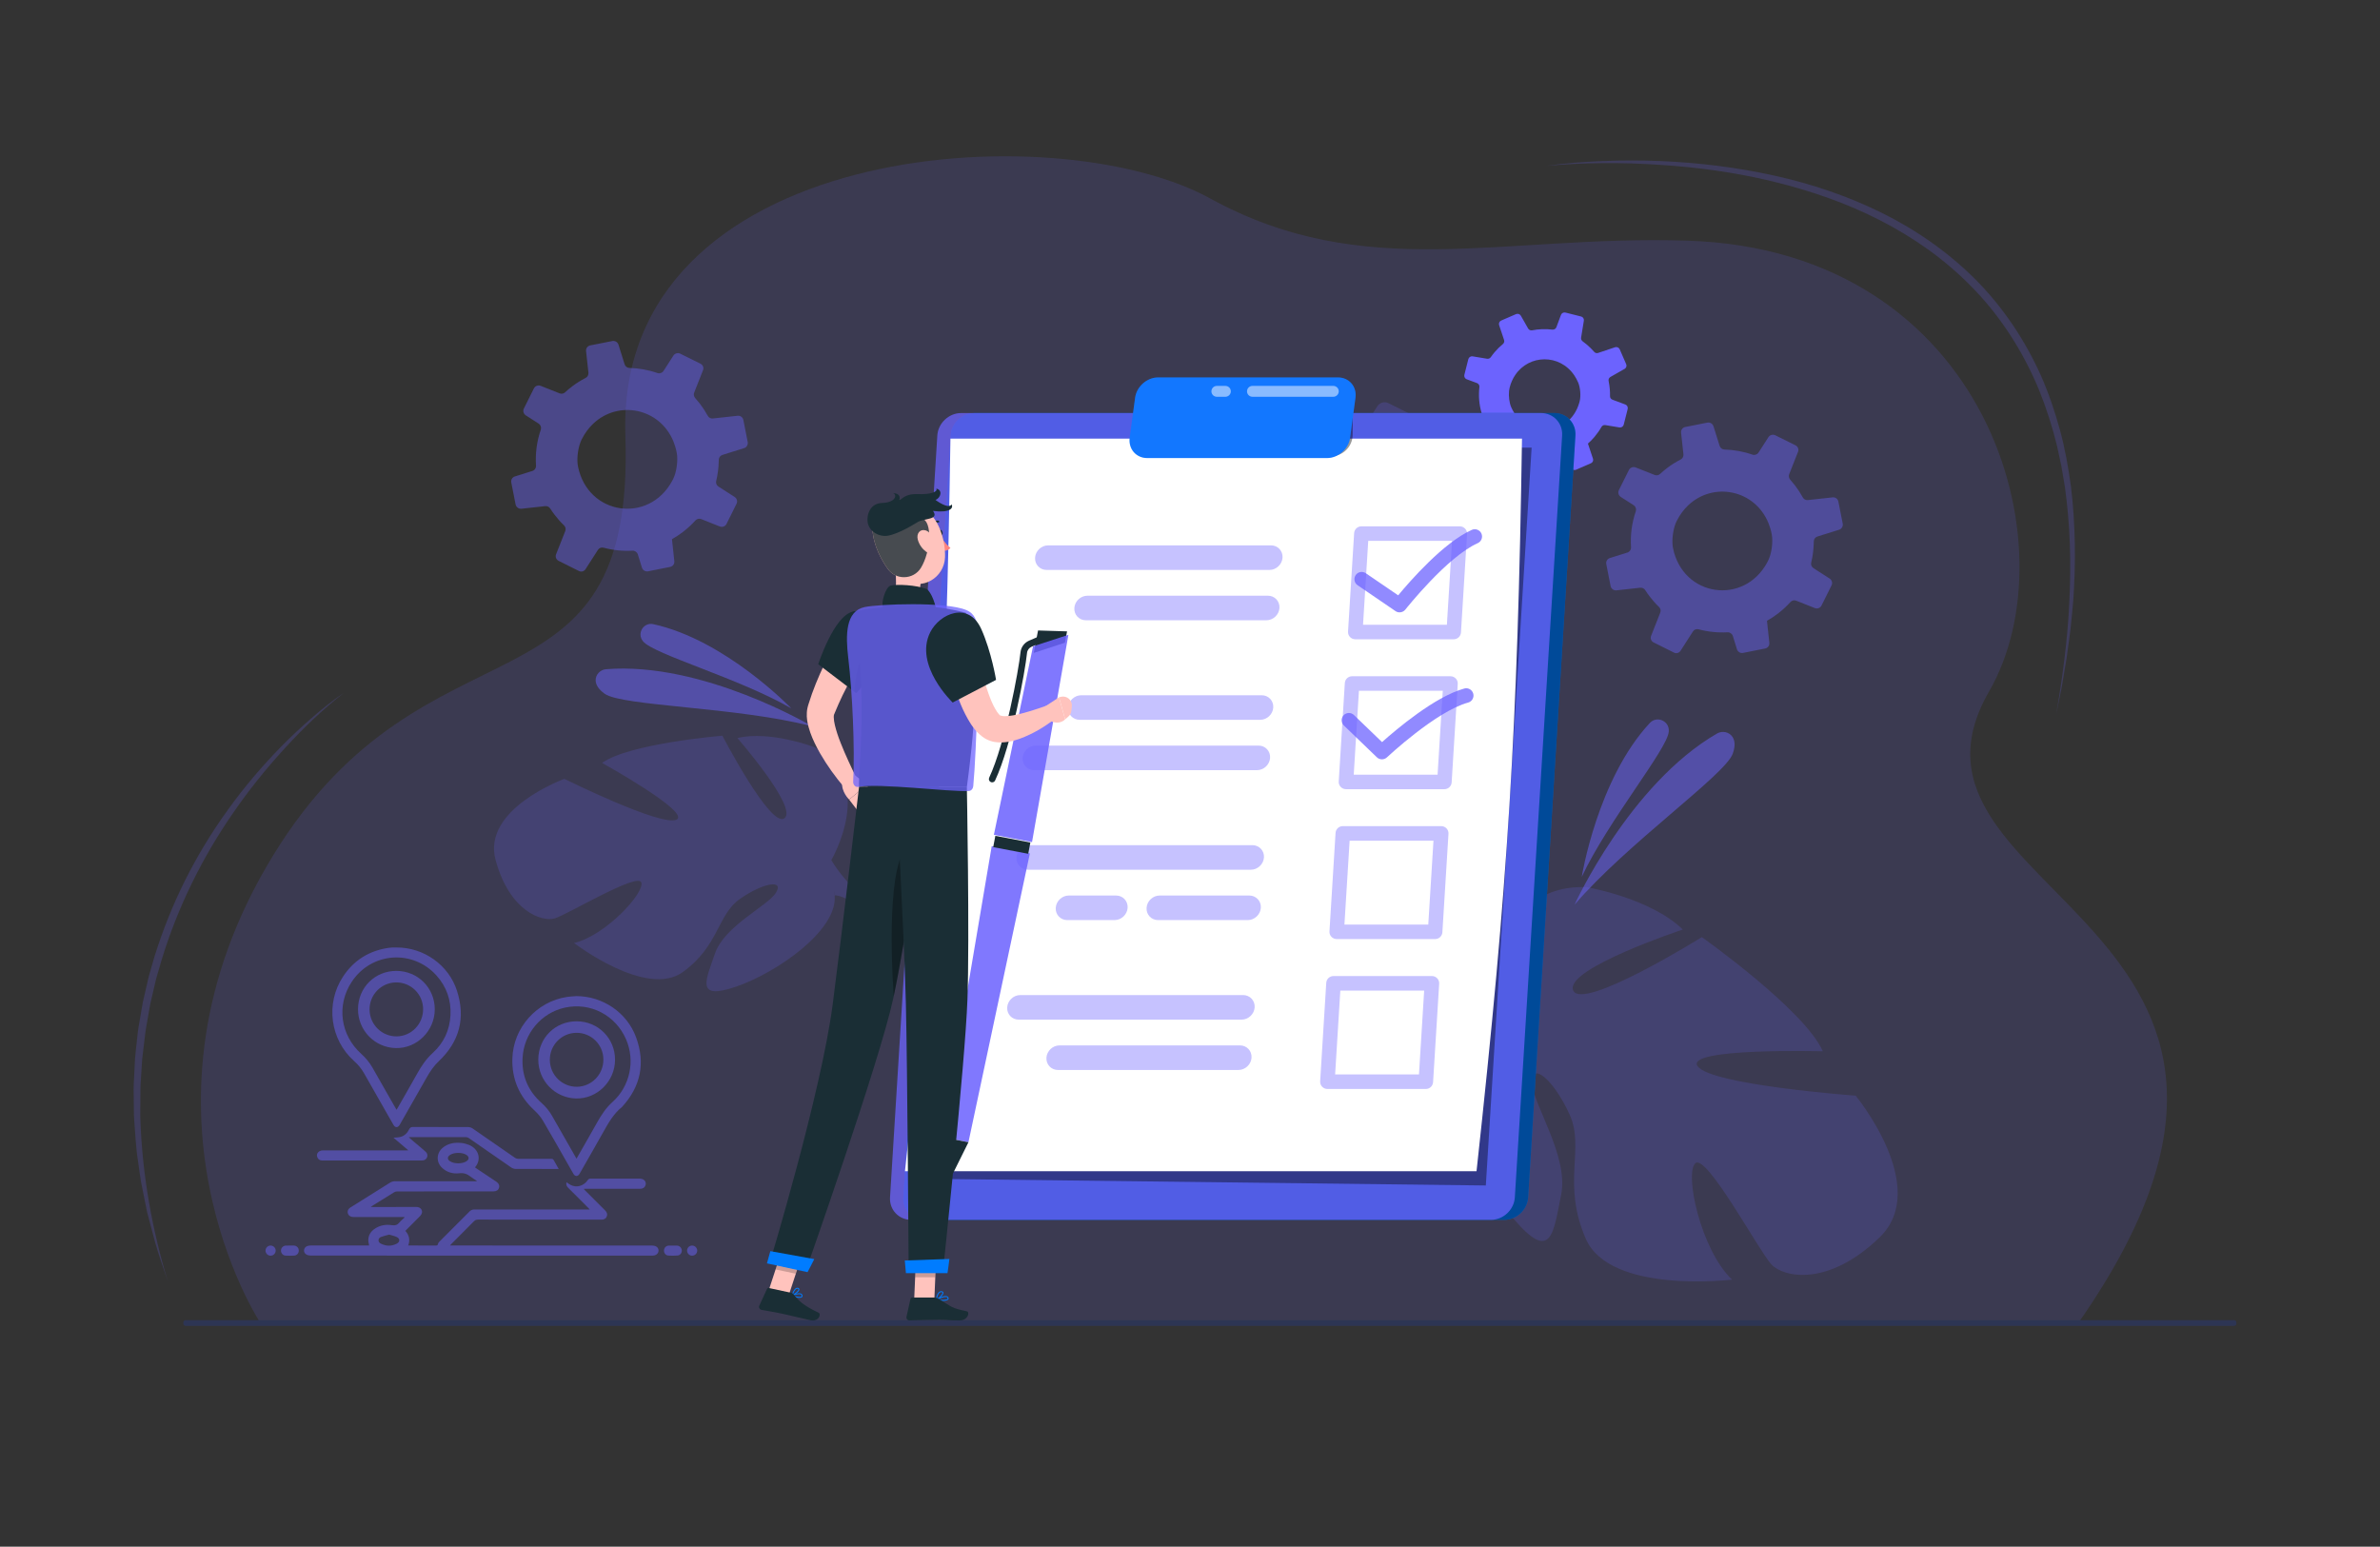 <?xml version="1.0" encoding="utf-8"?>
<!-- Generator: Adobe Illustrator 25.0.0, SVG Export Plug-In . SVG Version: 6.00 Build 0)  -->
<svg version="1.1" id="Capa_1" xmlns="http://www.w3.org/2000/svg" xmlns:xlink="http://www.w3.org/1999/xlink" x="0px" y="0px"
	 viewBox="0 0 718.71 467.07" style="enable-background:new 0 0 718.71 467.07;" xml:space="preserve">
<rect x="0" y="0" width="718.71" height="467.07" fill="#333333" stroke="none"/>
<style type="text/css">
	.st0{opacity:0.15;}
	.st1{fill:#6C63FE;}
	.st2{opacity:0.19;}
	.st3{opacity:0.18;}
	.st4{opacity:0.5;}
	.st5{opacity:0.2;}
	.st6{opacity:0.42;}
	.st7{fill:#2D3554;}
	.st8{opacity:0.47;}
	.st9{fill:#007CFF;}
	.st10{opacity:0.4;}
	.st11{opacity:0.75;fill:#6C63FE;}
	.st12{fill:#FFFFFF;}
	.st13{opacity:0.39;fill:#6C63FE;}
	.st14{opacity:0.17;fill:#6C63FE;}
	.st15{opacity:0.5;fill:#FFFFFF;}
	.st16{opacity:0.86;fill:#6C63FE;}
	.st17{fill:#1A2E35;}
	.st18{fill:#FFC3BD;}
	.st19{fill:#FF847F;}
	.st20{opacity:0.8;fill:#1A2E35;}
	.st21{opacity:0.3;}
</style>
<g>
	<g class="st0">
		<path class="st1" d="M78.65,399.53c0,0-42.88-64.87,3.82-141.19s109.42-37.94,106.38-126.77c-3.04-88.83,129.62-97.45,176.5-71.69
			c46.88,25.76,88.27,11,144.26,12.8c90.81,2.91,116.23,92.52,91.05,136.12c-35.72,61.87,111.91,69.15,26.93,190.73H78.65z"/>
	</g>
	<g class="st2">
		<path class="st1" d="M149.66,259.73c-4.22-15.48,20.77-24.53,20.77-24.53s29.02,14.39,33.8,12.34
			c4.78-2.06-22.41-17.15-22.41-17.15c8.14-5.9,36.33-8.22,36.33-8.22s14.61,28.09,18.74,24.92s-14.21-24.21-14.21-24.21
			c9.82-2.39,23.33,2.77,23.33,2.77c19.05,10.15,5.04,34.08,5.04,34.08s5.27,9.62,17.49,17.05l0,0c0,0,2.49,1.23,5.83,3.85
			l-2.28,1.34c-0.54-0.5-1.1-0.97-1.65-1.4c0,0-0.01-0.01-0.01-0.01c-0.01-0.01-0.02-0.01-0.02-0.02c-0.36-0.26-0.88-0.63-1.52-1.08
			c0,0,0,0,0,0c0,0,0,0,0,0c-1.49-0.95-2.55-1.68-3.28-2.23c0,0,0,0-0.01-0.01c-4.59-3.05-10.86-6.86-13.55-6.85
			c0,0,0.04-0.5-0.13-1.33c0.04,0.42,0.08,0.87,0.13,1.33c1,10.64-17.66,23.46-29.82,27.6c-12.16,4.14-9.23-1.69-6.3-10.09
			c2.93-8.4,15.94-14.27,18.42-18.34c2.47-4.07-3.96-2.92-10.86,1.89c-6.91,4.8-6.28,14.16-17.31,22.13
			c-11.03,7.97-32.84-8.79-32.84-8.79c9.54-2.23,21.4-15.18,20.32-18.29c-1.08-3.11-22.34,9.74-26.17,10.87
			C163.64,278.46,153.88,275.21,149.66,259.73z"/>
	</g>
	<g class="st3">
		<path class="st1" d="M567.65,373.61c15.52-15.08-7.28-42.74-7.28-42.74s-43.57-3.21-47.71-8.87c-4.14-5.67,37.79-4.53,37.79-4.53
			c-5.4-12.43-36.53-34.48-36.53-34.48s-36.24,22.58-38.86,16.07c-2.62-6.51,33.11-18.36,33.11-18.36
			c-9.76-9.52-28.98-12.79-28.98-12.79c-29.08-1.29-29.23,36.11-29.23,36.11s-12.73,7.56-32,7.79l0,0c0,0-3.74-0.28-9.41,0.47
			l1.73,3.11c0.98-0.21,1.94-0.38,2.88-0.49c0.01,0,0.01,0,0.02,0c0.01,0,0.03,0,0.04,0c0.6-0.05,1.45-0.13,2.5-0.21c0,0,0,0,0,0
			c0,0,0,0,0.01,0c2.39-0.08,4.12-0.2,5.34-0.35c0,0,0.01,0,0.01,0c7.42-0.39,17.31-0.51,20.43,1.34c0,0,0.29-0.61,1.06-1.46
			c-0.34,0.46-0.69,0.95-1.06,1.46c-8.46,11.66,4.41,39.35,15.68,52.51c11.27,13.15,11.87,4.36,14.24-7.4
			c2.36-11.76-8.71-27.51-8.79-33.94c-0.08-6.42,6.59-0.67,11.32,9.65c4.73,10.32-2.43,20.75,4.91,37.58
			c7.34,16.83,44.16,12.34,44.16,12.34c-9.54-9.14-14.43-32.3-11.04-35.17c3.38-2.87,19.25,26.64,22.93,30.58
			C538.56,385.76,552.12,388.69,567.65,373.61z"/>
	</g>
	<g>
		<g class="st4">
			<path class="st1" d="M238.95,213.91c0,0-19.83-20.66-41.68-25.43c-2.9-0.63-5,2.74-3.16,5.08c0.03,0.04,0.06,0.08,0.09,0.12
				C197.41,197.6,223.32,204.86,238.95,213.91z"/>
		</g>
		<g class="st4">
			<path class="st1" d="M245.26,219.34c0,0-32.99-19.63-62.25-17.25c-1.78,0.15-3.21,1.66-3.13,3.44c0.05,1.16,0.72,2.54,2.72,3.97
				C187.94,213.3,222.69,213.45,245.26,219.34z"/>
		</g>
	</g>
	<g>
		<g class="st4">
			<path class="st1" d="M477.65,264.8c0,0,4.71-29.44,20.57-46.48c2.11-2.27,5.9-0.62,5.72,2.47c0,0.05-0.01,0.1-0.01,0.16
				C503.52,226.21,485.66,247.79,477.65,264.8z"/>
		</g>
		<g class="st4">
			<path class="st1" d="M475.48,273.2c0,0,16.57-36.37,43.02-51.69c1.61-0.93,3.73-0.49,4.72,1.09c0.65,1.03,0.89,2.6,0.03,5.01
				C520.93,234.02,491.29,254.77,475.48,273.2z"/>
		</g>
	</g>
	<g class="st5">
		<path class="st1" d="M342.05,197.18l11.55-1.27c0.96-0.1,1.9,0.35,2.42,1.17c0.67,1.04,1.38,2.06,2.14,3.06
			c1.41,1.85,2.93,3.57,4.56,5.12c0.76,0.73,1.01,1.83,0.62,2.8l-4.46,11.29c-0.49,1.2,0.04,2.58,1.22,3.17l9.93,4.95
			c1.13,0.56,2.48,0.18,3.16-0.87l6.04-9.41c0.57-0.93,1.69-1.35,2.77-1.06c4.57,1.22,9.32,1.71,14.08,1.44
			c1.15-0.06,2.21,0.69,2.55,1.78l2.02,6.49c0.4,1.23,1.65,1.99,2.93,1.75l10.81-2.15c0.22-0.04,0.43-0.1,0.62-0.21
			c0.94-0.44,1.52-1.46,1.39-2.53l-0.94-8.63l-0.23-2.1c1.8-1.01,3.56-2.16,5.25-3.44c2.27-1.73,4.33-3.64,6.16-5.67
			c0.7-0.77,1.8-1.05,2.77-0.66l9.09,3.6c1.25,0.48,2.66-0.05,3.24-1.25l3.79-7.59l1.08-2.18c0.59-1.19,0.2-2.64-0.91-3.35
			l-7.86-5.05c-0.92-0.58-1.37-1.67-1.1-2.7c0.74-3.1,1.16-6.27,1.23-9.45c0.03-0.28,0.03-0.53,0.03-0.8
			c-0.01-0.09,0.01-0.18,0.02-0.27c0.1-1.02,0.81-1.86,1.79-2.16l10.54-3.3c0.12-0.03,0.24-0.09,0.34-0.13
			c1.03-0.49,1.61-1.65,1.4-2.79L449.95,154c-0.26-1.3-1.46-2.19-2.79-2.05l-12.04,1.33c-1.02,0.12-2-0.4-2.48-1.31
			c-1.08-1.98-2.33-3.91-3.75-5.78c-0.75-0.99-1.54-1.93-2.36-2.84c-0.66-0.74-0.85-1.79-0.49-2.71l4.28-10.85
			c0.48-1.19-0.04-2.57-1.2-3.15l-9.83-4.89c-1.19-0.59-2.63-0.21-3.36,0.92l-4.78,7.44c-0.64,1-1.86,1.42-2.98,1.05
			c-4.37-1.53-8.95-2.35-13.57-2.48c-1.09-0.01-2.06-0.74-2.39-1.8l-2.97-9.5c-0.4-1.27-1.7-2.04-3.01-1.79l-10.74,2.12
			c-1.29,0.25-2.17,1.46-2.02,2.75l0.05,0.5L374.6,131c0.12,1.07-0.43,2.08-1.4,2.58l-0.01,0.01c-2.3,1.18-4.53,2.58-6.67,4.21
			c-1.14,0.87-2.21,1.78-3.25,2.74c-0.71,0.67-1.74,0.87-2.65,0.51l-9.23-3.66c-1.26-0.5-2.7,0.05-3.3,1.26l-4.87,9.79
			c-0.14,0.28-0.21,0.58-0.25,0.86c-0.1,0.94,0.33,1.9,1.16,2.43l6.29,4.02c0.76,0.5,1.21,1.37,1.17,2.26
			c-0.01,0.23-0.05,0.47-0.13,0.71c-1.93,5.62-2.71,11.55-2.32,17.49c0.08,1.01-0.48,1.94-1.35,2.4c-0.13,0.06-0.26,0.12-0.4,0.16
			l-8.53,2.67c-1.24,0.39-1.98,1.64-1.74,2.92l0.05,0.25l2.07,10.51C339.49,196.44,340.71,197.33,342.05,197.18z M415.99,164.61
			c0.65,1.65,1.18,3.43,1.55,5.34c0.7,3.63-0.06,9.35-1.7,12.67c-0.17,0.36-0.36,0.7-0.54,1.05c-11.35,20.94-40.95,16.68-45.76-6.99
			c-0.62-3.1-0.22-7.6,0.9-11.05c0.27-0.8,0.56-1.54,0.89-2.18c1.52-3.01,3.39-5.52,5.53-7.57
			C389.05,144.24,409.36,148.12,415.99,164.61z"/>
	</g>
	<g class="st6">
		<path class="st1" d="M488.15,178.27l7.17-0.79c0.6-0.06,1.18,0.22,1.5,0.72c0.41,0.65,0.86,1.28,1.33,1.9
			c0.88,1.15,1.82,2.22,2.83,3.18c0.47,0.45,0.63,1.13,0.38,1.74l-2.77,7.01c-0.3,0.75,0.03,1.6,0.76,1.97l6.17,3.08
			c0.7,0.35,1.54,0.11,1.96-0.54l3.75-5.84c0.35-0.58,1.05-0.84,1.72-0.66c2.84,0.76,5.79,1.06,8.74,0.9
			c0.71-0.04,1.37,0.43,1.59,1.11l1.25,4.03c0.25,0.76,1.02,1.24,1.82,1.09l6.71-1.34c0.14-0.03,0.27-0.07,0.39-0.13
			c0.58-0.28,0.94-0.91,0.86-1.57l-0.58-5.36l-0.14-1.31c1.12-0.62,2.21-1.34,3.26-2.14c1.41-1.07,2.69-2.26,3.83-3.52
			c0.44-0.48,1.12-0.65,1.72-0.41l5.65,2.24c0.77,0.3,1.65-0.03,2.01-0.77l2.35-4.72l0.67-1.35c0.37-0.74,0.13-1.64-0.57-2.08
			l-4.88-3.14c-0.57-0.36-0.85-1.04-0.68-1.68c0.46-1.93,0.72-3.9,0.76-5.87c0.02-0.17,0.02-0.33,0.02-0.5c0-0.06,0-0.11,0.01-0.17
			c0.06-0.63,0.5-1.16,1.11-1.34l6.54-2.05c0.08-0.02,0.15-0.05,0.21-0.08c0.64-0.31,1-1.02,0.87-1.73l-1.32-6.69
			c-0.16-0.81-0.91-1.36-1.73-1.27l-7.48,0.82c-0.63,0.08-1.24-0.25-1.54-0.81c-0.67-1.23-1.45-2.43-2.33-3.59
			c-0.47-0.61-0.96-1.2-1.46-1.76c-0.41-0.46-0.53-1.11-0.3-1.68l2.66-6.74c0.3-0.74-0.03-1.59-0.75-1.95l-6.11-3.03
			c-0.74-0.37-1.63-0.13-2.09,0.57l-2.97,4.62c-0.4,0.62-1.16,0.88-1.85,0.65c-2.71-0.95-5.56-1.46-8.43-1.54
			c-0.68-0.01-1.28-0.46-1.48-1.12l-1.85-5.9c-0.25-0.79-1.05-1.27-1.87-1.11l-6.67,1.32c-0.8,0.16-1.35,0.91-1.25,1.71l0.03,0.31
			l0.68,6.22c0.07,0.67-0.27,1.29-0.87,1.6l-0.01,0c-1.43,0.73-2.82,1.6-4.14,2.62c-0.71,0.54-1.37,1.11-2.02,1.7
			c-0.44,0.42-1.08,0.54-1.65,0.32l-5.73-2.27c-0.78-0.31-1.68,0.03-2.05,0.78l-3.03,6.08c-0.09,0.17-0.13,0.36-0.16,0.53
			c-0.06,0.58,0.21,1.18,0.72,1.51l3.9,2.5c0.47,0.31,0.75,0.85,0.73,1.41c-0.01,0.14-0.03,0.29-0.08,0.44
			c-1.2,3.49-1.68,7.17-1.44,10.86c0.05,0.62-0.3,1.21-0.84,1.49c-0.08,0.04-0.16,0.07-0.25,0.1l-5.3,1.66
			c-0.77,0.24-1.23,1.02-1.08,1.81l0.03,0.16l1.28,6.52C486.56,177.81,487.32,178.36,488.15,178.27z M534.07,158.05
			c0.41,1.03,0.74,2.13,0.96,3.31c0.43,2.25-0.03,5.81-1.06,7.87c-0.11,0.22-0.22,0.44-0.33,0.65c-7.05,13-25.43,10.36-28.42-4.34
			c-0.39-1.92-0.13-4.72,0.56-6.86c0.17-0.49,0.35-0.96,0.55-1.35c0.94-1.87,2.11-3.43,3.43-4.7
			C517.34,145.4,529.95,147.81,534.07,158.05z"/>
	</g>
	<g class="st6">
		<path class="st1" d="M157.48,153.63l7.17-0.79c0.6-0.06,1.18,0.22,1.5,0.72c0.41,0.65,0.86,1.28,1.33,1.9
			c0.88,1.15,1.82,2.22,2.83,3.18c0.47,0.45,0.63,1.13,0.38,1.74l-2.77,7.01c-0.3,0.75,0.03,1.6,0.76,1.97l6.17,3.08
			c0.7,0.35,1.54,0.11,1.96-0.54l3.75-5.84c0.35-0.58,1.05-0.84,1.72-0.66c2.83,0.76,5.79,1.06,8.74,0.9
			c0.71-0.04,1.37,0.43,1.59,1.11l1.25,4.03c0.25,0.76,1.02,1.24,1.82,1.09l6.71-1.34c0.14-0.03,0.27-0.07,0.39-0.13
			c0.58-0.28,0.94-0.91,0.86-1.57l-0.58-5.36l-0.14-1.31c1.12-0.62,2.21-1.34,3.26-2.14c1.41-1.07,2.69-2.26,3.83-3.52
			c0.44-0.48,1.12-0.65,1.72-0.41l5.65,2.24c0.77,0.3,1.65-0.03,2.01-0.77l2.35-4.72l0.67-1.35c0.37-0.74,0.13-1.64-0.57-2.08
			l-4.88-3.14c-0.57-0.36-0.85-1.04-0.68-1.68c0.46-1.93,0.72-3.9,0.76-5.87c0.02-0.17,0.02-0.33,0.02-0.5c0-0.06,0-0.11,0.01-0.17
			c0.06-0.63,0.5-1.16,1.11-1.34l6.54-2.05c0.08-0.02,0.15-0.05,0.21-0.08c0.64-0.31,1-1.02,0.87-1.73l-1.32-6.69
			c-0.16-0.81-0.91-1.36-1.73-1.27l-7.48,0.82c-0.63,0.08-1.24-0.25-1.54-0.81c-0.67-1.23-1.45-2.43-2.33-3.59
			c-0.47-0.61-0.96-1.2-1.46-1.76c-0.41-0.46-0.53-1.11-0.3-1.68l2.66-6.74c0.3-0.74-0.03-1.59-0.75-1.95l-6.11-3.03
			c-0.74-0.37-1.63-0.13-2.09,0.57l-2.97,4.62c-0.4,0.62-1.16,0.88-1.85,0.65c-2.71-0.95-5.56-1.46-8.43-1.54
			c-0.68-0.01-1.28-0.46-1.48-1.12l-1.85-5.9c-0.25-0.79-1.05-1.27-1.87-1.11l-6.67,1.32c-0.8,0.16-1.35,0.91-1.25,1.71l0.03,0.31
			l0.68,6.22c0.07,0.67-0.27,1.29-0.87,1.6l-0.01,0c-1.43,0.73-2.82,1.6-4.14,2.62c-0.71,0.54-1.37,1.11-2.02,1.7
			c-0.44,0.42-1.08,0.54-1.65,0.32l-5.73-2.27c-0.78-0.31-1.68,0.03-2.05,0.78l-3.03,6.08c-0.09,0.17-0.13,0.36-0.16,0.53
			c-0.06,0.58,0.21,1.18,0.72,1.51l3.9,2.5c0.47,0.31,0.75,0.85,0.73,1.41c-0.01,0.14-0.03,0.29-0.08,0.44
			c-1.2,3.49-1.68,7.17-1.44,10.86c0.05,0.62-0.3,1.21-0.84,1.49c-0.08,0.04-0.16,0.07-0.25,0.1l-5.3,1.66
			c-0.77,0.24-1.23,1.02-1.08,1.81l0.03,0.16l1.28,6.52C155.89,153.17,156.65,153.72,157.48,153.63z M203.4,133.41
			c0.41,1.03,0.74,2.13,0.96,3.31c0.43,2.25-0.03,5.81-1.06,7.87c-0.11,0.22-0.22,0.44-0.33,0.65c-7.05,13-25.43,10.36-28.42-4.34
			c-0.39-1.92-0.13-4.72,0.56-6.86c0.17-0.49,0.35-0.96,0.55-1.35c0.94-1.87,2.11-3.43,3.43-4.7
			C186.67,120.75,199.28,123.16,203.4,133.41z"/>
	</g>
	<g>
		<path class="st1" d="M446.34,134.47l4.9-1.64c0.41-0.13,0.86-0.03,1.16,0.28c0.39,0.39,0.79,0.76,1.22,1.12
			c0.79,0.67,1.61,1.27,2.46,1.79c0.4,0.24,0.61,0.7,0.53,1.16l-0.87,5.33c-0.1,0.57,0.26,1.12,0.83,1.26l4.78,1.21
			c0.54,0.14,1.1-0.16,1.29-0.68l1.73-4.66c0.16-0.46,0.61-0.75,1.11-0.72c2.1,0.1,4.21-0.14,6.25-0.71
			c0.49-0.14,1.03,0.09,1.28,0.53l1.49,2.63c0.29,0.5,0.9,0.71,1.44,0.48l4.49-1.96c0.09-0.04,0.18-0.09,0.25-0.15
			c0.37-0.28,0.52-0.78,0.36-1.23l-1.22-3.66l-0.3-0.89c0.69-0.61,1.34-1.28,1.95-1.99c0.82-0.97,1.54-1.99,2.14-3.05
			c0.23-0.4,0.68-0.63,1.14-0.55l4.29,0.71c0.59,0.09,1.15-0.27,1.29-0.85l0.93-3.66l0.26-1.05c0.15-0.57-0.16-1.17-0.71-1.37
			l-3.89-1.45c-0.45-0.16-0.75-0.6-0.73-1.07c0.03-1.42-0.09-2.84-0.36-4.22c-0.01-0.12-0.04-0.23-0.06-0.35
			c-0.01-0.04-0.01-0.08-0.02-0.12c-0.05-0.45,0.18-0.89,0.57-1.11l4.27-2.43c0.05-0.02,0.1-0.06,0.14-0.09
			c0.4-0.31,0.55-0.87,0.34-1.34l-1.95-4.48c-0.24-0.54-0.84-0.81-1.41-0.63l-5.11,1.72c-0.43,0.15-0.91,0.01-1.2-0.33
			c-0.66-0.76-1.38-1.48-2.18-2.16c-0.42-0.36-0.85-0.69-1.29-1.01c-0.36-0.26-0.54-0.7-0.47-1.13l0.83-5.12
			c0.09-0.56-0.26-1.11-0.82-1.25l-4.73-1.19c-0.57-0.15-1.16,0.16-1.37,0.72l-1.37,3.69c-0.18,0.49-0.68,0.79-1.2,0.74
			c-2.04-0.25-4.11-0.18-6.13,0.21c-0.48,0.1-0.97-0.13-1.21-0.55l-2.19-3.85c-0.29-0.52-0.93-0.72-1.48-0.49l-4.47,1.94
			c-0.54,0.23-0.8,0.84-0.62,1.39l0.07,0.21l1.42,4.25c0.15,0.46,0.01,0.95-0.36,1.25l0,0c-0.89,0.73-1.73,1.55-2.5,2.46
			c-0.41,0.49-0.79,0.98-1.15,1.5c-0.25,0.36-0.68,0.54-1.11,0.47l-4.36-0.72c-0.6-0.1-1.17,0.28-1.31,0.86l-1.19,4.71
			c-0.03,0.13-0.04,0.27-0.03,0.4c0.05,0.42,0.32,0.79,0.73,0.95l3.11,1.15c0.38,0.15,0.65,0.48,0.72,0.87
			c0.02,0.1,0.02,0.21,0.01,0.32c-0.31,2.62-0.09,5.28,0.65,7.82c0.13,0.43-0.02,0.89-0.36,1.17c-0.05,0.04-0.1,0.08-0.16,0.11
			l-3.46,1.97c-0.5,0.28-0.71,0.9-0.48,1.43l0.04,0.1l1.89,4.37C445.16,134.39,445.77,134.66,446.34,134.47z M475.39,113.33
			c0.44,0.66,0.84,1.38,1.18,2.17c0.65,1.51,0.86,4.07,0.46,5.66c-0.04,0.17-0.09,0.34-0.14,0.51
			c-2.95,10.17-16.21,11.12-20.54,1.29c-0.56-1.29-0.81-3.28-0.65-4.88c0.04-0.37,0.1-0.72,0.18-1.03c0.37-1.45,0.95-2.72,1.69-3.81
			C461.75,107.03,470.94,106.79,475.39,113.33z"/>
	</g>
	<g>
		<path class="st7" d="M674.67,400.38H56.04c-0.37,0-0.67-0.3-0.67-0.67v-0.37c0-0.37,0.3-0.67,0.67-0.67h618.63
			c0.37,0,0.67,0.3,0.67,0.67v0.37C675.34,400.08,675.04,400.38,674.67,400.38z"/>
	</g>
	<g class="st8">
		<path class="st1" d="M143.97,356.59c-0.64-0.43-1.3-0.82-1.9-1.29c-1.01-0.79-2.02-1.16-3.39-1c-1.89,0.22-3.71-0.27-5.17-1.63
			c-1.85-1.71-1.76-4.48,0.19-6.08c1.65-1.36,3.61-1.65,5.65-1.44c0.76,0.08,1.53,0.28,2.24,0.57c3.04,1.21,3.89,4.46,1.85,6.8
			c0.15,0.11,0.29,0.22,0.44,0.32c1.99,1.33,3.99,2.66,5.98,3.99c0.77,0.52,1.05,1.16,0.83,1.87c-0.22,0.7-0.78,1.07-1.7,1.07
			c-9.69,0-19.39,0-29.08,0.02c-0.31,0-0.65,0.1-0.91,0.26c-2.16,1.32-4.31,2.67-6.45,4.01c-0.15,0.1-0.3,0.2-0.59,0.38
			c0.3,0.03,0.45,0.06,0.59,0.05c4.38,0,8.76,0.01,13.14-0.02c1.37-0.01,1.92,1.01,1.73,1.78c-0.08,0.33-0.27,0.68-0.51,0.92
			c-1.36,1.4-2.75,2.76-4.12,4.14c-0.12,0.12-0.23,0.25-0.37,0.39c1.15,1.28,1.46,2.72,0.87,4.41c0.24,0,0.4,0,0.57,0
			c2.59,0,5.17,0,7.76,0.01c0.35,0,0.57-0.05,0.64-0.47c0.04-0.25,0.23-0.5,0.42-0.69c3.04-3.06,6.09-6.1,9.13-9.15
			c0.4-0.4,0.87-0.58,1.44-0.58c11.38,0.01,22.77,0.01,34.15,0.01c0.18,0,0.37,0,0.67,0c-0.15-0.18-0.22-0.29-0.31-0.37
			c-2.07-2.07-4.14-4.15-6.22-6.22c-0.47-0.47-0.64-0.99-0.47-1.65c0.44,0.29,0.83,0.61,1.27,0.83c1.78,0.91,3.94,0.31,5.13-1.45
			c0.23-0.34,0.47-0.47,0.88-0.46c4.97,0.01,9.93,0.01,14.9,0.01c1.3,0,2.08,1,1.64,2.1c-0.24,0.61-0.8,0.96-1.57,0.96
			c-2.35,0-4.69,0-7.04,0c-3.14,0-6.28,0-9.42,0c-0.16,0-0.33,0.02-0.59,0.03c0.18,0.19,0.28,0.32,0.4,0.44
			c2.01,2.01,4.02,4.03,6.04,6.03c0.55,0.54,0.8,1.14,0.51,1.86c-0.29,0.73-0.9,0.96-1.67,0.96c-12.4-0.01-24.8,0-37.2-0.02
			c-0.53,0-0.89,0.16-1.25,0.53c-2.27,2.31-4.57,4.59-6.86,6.89c-0.09,0.09-0.17,0.2-0.34,0.4c0.32,0,0.53,0,0.75,0
			c20.04,0,40.08,0,60.13,0.01c0.37,0,0.76,0.04,1.11,0.16c0.67,0.24,1.03,0.82,0.98,1.48c-0.04,0.59-0.51,1.15-1.15,1.32
			c-0.25,0.07-0.51,0.09-0.77,0.09c-19.75,0-39.5,0-59.25,0c-14.63,0-29.25,0-43.88-0.02c-0.46,0-0.99-0.11-1.37-0.35
			c-0.98-0.63-0.82-2.04,0.26-2.49c0.34-0.14,0.73-0.2,1.1-0.2c5.71-0.01,11.42-0.01,17.13-0.01c0.15,0,0.31,0,0.51,0
			c-0.03-0.17-0.04-0.3-0.07-0.43c-0.46-1.74,0.08-3.36,1.53-4.44c1.61-1.2,3.48-1.55,5.4-1.26c1.01,0.15,1.68-0.04,2.3-0.81
			c0.45-0.55,1.02-1,1.54-1.49c-0.03-0.05-0.06-0.11-0.08-0.16c-0.2,0-0.39,0-0.59,0c-4.92,0-9.83,0-14.75,0
			c-0.82,0-1.39-0.34-1.63-0.94c-0.28-0.72-0.05-1.44,0.69-1.92c1.16-0.75,2.34-1.46,3.51-2.2c2.82-1.76,5.65-3.52,8.46-5.3
			c0.5-0.32,1.01-0.45,1.61-0.45c7.99,0.01,15.97,0.01,23.96,0.01c0.2,0,0.39,0,0.59,0C143.95,356.69,143.96,356.64,143.97,356.59z
			 M138.36,351.3c0.92-0.03,1.81-0.15,2.57-0.68c0.77-0.53,0.76-1.25,0.01-1.8c-1.22-0.89-3.88-0.89-5.11,0
			c-0.78,0.56-0.76,1.3,0.03,1.83C136.63,351.15,137.49,351.27,138.36,351.3z M117.46,372.83c-0.82,0.24-1.62,0.42-2.38,0.7
			c-0.43,0.15-0.76,0.5-0.77,1.01c-0.02,0.52,0.33,0.83,0.74,1.03c1.58,0.78,3.19,0.8,4.76-0.01c1.01-0.52,1.01-1.51-0.01-2.01
			C119.08,373.21,118.27,373.07,117.46,372.83z"/>
		<path class="st1" d="M119.73,286.12c8.23-0.04,15.78,5.27,18.28,13.11c2.62,8.18,0.75,15.33-5.52,21.25
			c-1.49,1.41-2.6,3.06-3.6,4.82c-2.68,4.76-5.4,9.5-8.11,14.24c-0.04,0.07-0.09,0.15-0.13,0.22c-0.54,0.82-1.29,0.82-1.79-0.01
			c-0.52-0.85-1-1.73-1.5-2.6c-2.49-4.37-4.98-8.74-7.47-13.12c-0.78-1.38-1.79-2.57-2.97-3.62c-7.25-6.49-8.69-17.36-3.33-25.5
			c3.3-5.01,7.98-7.88,13.92-8.7c0.36-0.05,0.72-0.08,1.08-0.09C118.97,286.11,119.35,286.12,119.73,286.12z M119.74,335.12
			c0.13-0.2,0.21-0.33,0.29-0.46c2-3.5,4.02-6.99,5.98-10.51c1.27-2.27,2.69-4.39,4.64-6.16c3.35-3.03,5.14-6.88,5.38-11.38
			c0.25-4.56-1.17-8.61-4.22-12.02c-7.1-7.92-19.57-7.14-25.56,1.85c-4.72,7.09-3.47,16.14,2.86,21.82c1.33,1.2,2.46,2.56,3.35,4.11
			c1.88,3.29,3.75,6.59,5.63,9.88C118.63,333.2,119.17,334.13,119.74,335.12z"/>
		<path class="st1" d="M174.07,300.8c7.94,0.03,15.25,4.94,18,12.41c2.88,7.83,1.41,14.91-4.24,21.08c-2.6,2.07-4.16,4.92-5.75,7.75
			c-2.3,4.11-4.65,8.18-6.98,12.27c-0.03,0.06-0.06,0.12-0.1,0.18c-0.52,0.84-1.33,0.85-1.83,0c-0.62-1.05-1.22-2.12-1.82-3.18
			c-2.47-4.32-4.89-8.67-7.44-12.96c-0.68-1.15-1.63-2.19-2.61-3.11c-4.52-4.21-6.75-9.37-6.58-15.53
			c0.24-9.35,7.33-17.31,16.58-18.67C172.21,300.91,173.15,300.88,174.07,300.8z M174.08,349.88c0.13-0.22,0.22-0.36,0.31-0.51
			c1.99-3.49,4-6.96,5.96-10.47c1.26-2.25,2.66-4.37,4.61-6.12c5.28-4.74,6.92-12.43,4.09-18.94c-3.16-7.27-10.74-11.23-18.45-9.56
			c-7.09,1.54-12.46,7.78-12.8,15.32c-0.24,5.37,1.71,9.87,5.73,13.46c1.23,1.1,2.29,2.35,3.11,3.78c1.9,3.3,3.78,6.61,5.67,9.92
			C172.88,347.79,173.46,348.8,174.08,349.88z"/>
		<path class="st1" d="M123.3,347.38c-1.59-1.36-3.07-2.62-4.48-3.82c0.69-0.07,1.44-0.06,2.13-0.24c1.22-0.32,2.05-1.18,2.6-2.29
			c0.28-0.57,0.64-0.71,1.25-0.71c5.52,0.03,11.04,0.01,16.56,0.03c0.45,0,0.97,0.15,1.34,0.41c4.29,2.95,8.56,5.93,12.84,8.89
			c0.26,0.18,0.63,0.29,0.94,0.29c3.33,0.02,6.66,0.02,9.99,0c0.37,0,0.59,0.1,0.77,0.44c0.46,0.86,0.95,1.7,1.48,2.63
			c-0.27,0-0.46,0-0.64,0c-4.12,0-8.24,0.01-12.37-0.02c-0.43,0-0.93-0.16-1.29-0.4c-4.3-2.96-8.58-5.96-12.88-8.93
			c-0.21-0.15-0.5-0.26-0.75-0.26c-5.64-0.01-11.28-0.01-16.92-0.01c-0.1,0-0.2,0.01-0.43,0.03c0.49,0.43,0.91,0.81,1.33,1.17
			c1.26,1.07,2.54,2.12,3.78,3.22c0.88,0.78,0.58,2.18-0.52,2.55c-0.24,0.08-0.51,0.08-0.76,0.08c-9.78,0-19.56,0.01-29.34,0.01
			c-0.26,0-0.52,0.01-0.78-0.01c-0.66-0.04-1.09-0.39-1.33-0.99c-0.23-0.59-0.11-1.15,0.34-1.57c0.23-0.22,0.58-0.35,0.9-0.45
			c0.26-0.07,0.55-0.03,0.82-0.03c8.28,0,16.56,0,24.84-0.01C122.85,347.41,123,347.39,123.3,347.38z"/>
		<path class="st1" d="M87.58,376.13c0.4,0,0.79-0.02,1.19,0c0.84,0.04,1.45,0.68,1.46,1.51c0.01,0.8-0.57,1.48-1.38,1.53
			c-0.88,0.05-1.76,0.04-2.64,0c-0.79-0.04-1.38-0.76-1.36-1.55c0.02-0.79,0.64-1.44,1.44-1.48
			C86.72,376.12,87.15,376.13,87.58,376.13z"/>
		<path class="st1" d="M203.22,376.14c0.4,0,0.79-0.01,1.19,0c0.81,0.03,1.44,0.65,1.48,1.44c0.04,0.77-0.49,1.5-1.27,1.56
			c-0.94,0.07-1.9,0.08-2.84,0.01c-0.78-0.06-1.31-0.79-1.27-1.57c0.04-0.78,0.63-1.4,1.42-1.44
			C202.36,376.12,202.79,376.14,203.22,376.14z"/>
		<path class="st1" d="M119.73,293.19c6.47,0.03,11.56,5.13,11.56,11.59c0.01,6.5-5.38,11.87-11.77,11.72
			c-6.39-0.15-11.46-5.39-11.41-11.8C108.16,298.19,113.24,293.16,119.73,293.19z M127.77,304.68c-0.04-4.48-3.71-8.07-8.19-8.01
			c-4.47,0.06-8.04,3.74-7.98,8.25c0.06,4.49,3.74,8.1,8.21,8.04C124.26,312.9,127.81,309.21,127.77,304.68z"/>
		<path class="st1" d="M174.17,308.41c6.47,0.03,11.56,5.13,11.56,11.59c0.01,6.5-5.38,11.87-11.77,11.72
			c-6.39-0.15-11.46-5.39-11.41-11.8C162.6,313.41,167.68,308.38,174.17,308.41z M182.21,319.9c-0.04-4.48-3.71-8.07-8.19-8.01
			c-4.47,0.06-8.04,3.74-7.98,8.25c0.06,4.49,3.74,8.1,8.21,8.04C178.7,328.11,182.25,324.42,182.21,319.9z"/>
		<path class="st1" d="M210.55,377.66c-0.01,0.86-0.69,1.53-1.56,1.53c-0.82,0-1.51-0.7-1.51-1.53c0-0.86,0.68-1.53,1.55-1.53
			C209.86,376.14,210.55,376.84,210.55,377.66z"/>
		<path class="st1" d="M83.25,377.67c-0.01,0.83-0.69,1.52-1.52,1.52c-0.85,0.01-1.55-0.69-1.55-1.54c0-0.84,0.72-1.54,1.57-1.52
			C82.58,376.15,83.26,376.85,83.25,377.67z"/>
	</g>
	<g class="st5">
		<path class="st1" d="M103.81,209.24c-6.49,5.13-12.49,10.86-18.03,16.97c-5.57,6.08-10.74,12.53-15.4,19.31
			c-9.37,13.54-16.7,28.45-21.51,44.15l-1.72,5.91l-1.4,6l-0.35,1.5c-0.1,0.5-0.18,1.01-0.27,1.51l-0.53,3.03l-0.53,3.03
			c-0.18,1.01-0.26,2.04-0.4,3.05c-0.24,2.04-0.51,4.07-0.73,6.12l-0.39,6.15c-0.18,2.05-0.15,4.11-0.16,6.16l-0.03,3.08
			c-0.01,1.03-0.04,2.06,0.04,3.08c0.58,16.45,3.49,32.82,8.28,48.66c-1.29-3.93-2.72-7.83-3.85-11.82l-1.6-6.01l-0.79-3.01
			l-0.63-3.05l-1.22-6.11c-0.36-2.05-0.59-4.11-0.89-6.17c-0.68-4.11-0.84-8.27-1.17-12.42c-0.1-1.04-0.09-2.08-0.11-3.12
			l-0.04-3.12c-0.02-2.08-0.08-4.17,0.08-6.25l0.31-6.24c0.19-2.07,0.44-4.15,0.66-6.22c0.13-1.03,0.19-2.08,0.38-3.1l0.53-3.08
			l0.53-3.08c0.09-0.51,0.17-1.03,0.27-1.54l0.35-1.52l1.4-6.1l1.72-6.02c2.49-7.96,5.58-15.73,9.31-23.19
			c3.74-7.45,8.08-14.6,12.96-21.33c4.85-6.76,10.26-13.11,16.07-19.04c2.91-2.97,5.95-5.79,9.08-8.52
			C97.15,214.18,100.38,211.57,103.81,209.24z"/>
	</g>
	<g class="st5">
		<path class="st1" d="M466.89,50.1c5.7-0.82,11.46-1.25,17.22-1.47c5.76-0.22,11.53-0.23,17.3,0c11.53,0.48,23.05,1.89,34.35,4.39
			c11.3,2.48,22.37,6.22,32.78,11.39c10.39,5.19,20.06,11.95,28.26,20.23c8.2,8.3,14.75,18.16,19.52,28.77
			c2.35,5.33,4.22,10.85,5.75,16.44c1.54,5.6,2.52,11.33,3.32,17.07c1.38,11.51,1.5,23.12,0.68,34.63
			c-0.23,2.88-0.56,5.75-0.83,8.62l-1.16,8.57l-1.43,8.52l-1.73,8.46c1.95-11.35,3.49-22.77,3.98-34.25
			c0.58-11.46,0.25-22.98-1.33-34.31l-0.71-4.23l-0.36-2.11l-0.45-2.09c-0.31-1.39-0.57-2.8-0.91-4.18l-1.08-4.14
			c-1.56-5.49-3.44-10.88-5.8-16.07c-4.73-10.35-11.13-19.95-19.16-28.02c-7.98-8.12-17.42-14.73-27.58-19.9
			c-10.16-5.2-21.06-8.91-32.17-11.62c-11.13-2.69-22.54-4.29-34-5.01C489.89,49,478.36,49.05,466.89,50.1z"/>
	</g>
	<g>
		<g>
			<path class="st9" d="M294.28,124.73h175.1c3.74,0,6.6,3.06,6.37,6.79l-14.28,230.06c-0.23,3.74-3.48,6.79-7.21,6.79h-175.1
				c-3.74,0-6.6-3.06-6.37-6.79l14.28-230.06C287.3,127.78,290.55,124.73,294.28,124.73z"/>
			<path class="st10" d="M294.28,124.73h175.1c3.74,0,6.6,3.06,6.37,6.79l-14.28,230.06c-0.23,3.74-3.48,6.79-7.21,6.79h-175.1
				c-3.74,0-6.6-3.06-6.37-6.79l14.28-230.06C287.3,127.78,290.55,124.73,294.28,124.73z"/>
		</g>
		<path class="st11" d="M290.26,124.73h175.1c3.74,0,6.6,3.06,6.37,6.79l-14.28,230.06c-0.23,3.74-3.48,6.79-7.21,6.79h-175.1
			c-3.74,0-6.6-3.06-6.37-6.79l14.28-230.06C283.28,127.78,286.52,124.73,290.26,124.73z"/>
		<polygon class="st10" points="278.26,355.95 448.69,357.99 462.52,135.18 291.96,135.18 		"/>
		<path class="st12" d="M273.28,353.69c57.53,0,115.07,0,172.6,0c9.51-87.1,12.43-134.13,13.73-221.23c-57.53,0-115.07,0-172.6,0
			C285.71,219.56,282.79,266.59,273.28,353.69z"/>
		<g>
			<path class="st13" d="M438.99,193.05h-29.72c-0.61,0-1.18-0.25-1.6-0.69c-0.42-0.44-0.63-1.03-0.59-1.64l1.84-29.72
				c0.07-1.16,1.03-2.06,2.19-2.06h29.72c0.61,0,1.18,0.25,1.6,0.69c0.42,0.44,0.63,1.03,0.59,1.64l-1.84,29.72
				C441.11,192.15,440.15,193.05,438.99,193.05z M411.61,188.66h25.32l1.57-25.33h-25.32L411.61,188.66z"/>
			<path class="st13" d="M436.18,238.32h-29.72c-0.61,0-1.18-0.25-1.6-0.69c-0.42-0.44-0.63-1.03-0.59-1.64l1.84-29.72
				c0.07-1.16,1.03-2.06,2.19-2.06h29.72c0.61,0,1.18,0.25,1.6,0.69c0.42,0.44,0.63,1.03,0.59,1.64l-1.84,29.72
				C438.3,237.42,437.34,238.32,436.18,238.32z M408.8,233.93h25.32l1.57-25.33h-25.32L408.8,233.93z"/>
			<path class="st13" d="M433.38,283.58h-29.72c-0.61,0-1.18-0.25-1.6-0.69c-0.42-0.44-0.63-1.03-0.59-1.64l1.84-29.72
				c0.07-1.16,1.03-2.06,2.19-2.06h29.72c0.61,0,1.18,0.25,1.6,0.69c0.42,0.44,0.63,1.03,0.59,1.64l-1.84,29.72
				C435.49,282.68,434.54,283.58,433.38,283.58z M405.99,279.2h25.32l1.57-25.33h-25.32L405.99,279.2z"/>
			<path class="st13" d="M430.57,328.85h-29.72c-0.61,0-1.18-0.25-1.6-0.69c-0.42-0.44-0.63-1.03-0.59-1.64l1.84-29.72
				c0.07-1.16,1.03-2.06,2.19-2.06h29.72c0.61,0,1.18,0.25,1.6,0.69c0.42,0.44,0.63,1.03,0.59,1.64l-1.84,29.72
				C432.68,327.95,431.73,328.85,430.57,328.85z M403.18,324.46h25.32l1.57-25.33h-25.32L403.18,324.46z"/>
			<path class="st13" d="M316.05,172.11h67.3c2.04,0,3.82-1.67,3.95-3.71l0,0c0.13-2.04-1.44-3.71-3.48-3.71h-67.3
				c-2.04,0-3.82,1.67-3.95,3.71l0,0C312.44,170.44,314.01,172.11,316.05,172.11z"/>
			<path class="st13" d="M327.91,187.31h54.51c2.04,0,3.82-1.67,3.95-3.71l0,0c0.13-2.04-1.44-3.71-3.48-3.71h-54.51
				c-2.04,0-3.82,1.67-3.95,3.71l0,0C324.3,185.64,325.87,187.31,327.91,187.31z"/>
			<path class="st13" d="M312.76,225.15h67.3c2.04,0,3.61,1.67,3.48,3.71l0,0c-0.13,2.04-1.9,3.71-3.95,3.71h-67.3
				c-2.04,0-3.61-1.67-3.48-3.71l0,0C308.94,226.82,310.72,225.15,312.76,225.15z"/>
			<path class="st13" d="M326.51,209.95h54.51c2.04,0,3.61,1.67,3.48,3.71l0,0c-0.13,2.04-1.9,3.71-3.95,3.71h-54.51
				c-2.04,0-3.61-1.67-3.48-3.71l0,0C322.69,211.62,324.46,209.95,326.51,209.95z"/>
			<path class="st13" d="M310.44,262.64h67.3c2.04,0,3.82-1.67,3.95-3.71l0,0c0.13-2.04-1.44-3.71-3.48-3.71h-67.3
				c-2.04,0-3.82,1.67-3.95,3.71l0,0C306.83,260.97,308.39,262.64,310.44,262.64z"/>
			<path class="st13" d="M349.72,277.85h27.08c2.04,0,3.82-1.67,3.95-3.71l0,0c0.13-2.04-1.44-3.71-3.48-3.71h-27.08
				c-2.04,0-3.82,1.67-3.95,3.71l0,0C346.11,276.18,347.67,277.85,349.72,277.85z"/>
			<path class="st13" d="M322.29,277.85h14.28c2.04,0,3.82-1.67,3.95-3.71l0,0c0.13-2.04-1.44-3.71-3.48-3.71h-14.28
				c-2.04,0-3.82,1.67-3.95,3.71l0,0C318.68,276.18,320.25,277.85,322.29,277.85z"/>
			<path class="st13" d="M307.63,307.91h67.3c2.04,0,3.82-1.67,3.95-3.71v0c0.13-2.04-1.44-3.71-3.48-3.71h-67.3
				c-2.04,0-3.82,1.67-3.95,3.71v0C304.02,306.24,305.58,307.91,307.63,307.91z"/>
			<path class="st13" d="M319.48,323.11h54.51c2.04,0,3.82-1.67,3.95-3.71l0,0c0.13-2.04-1.44-3.71-3.48-3.71h-54.51
				c-2.04,0-3.82,1.67-3.95,3.71l0,0C315.87,321.44,317.44,323.11,319.48,323.11z"/>
			<path class="st11" d="M422.65,184.92c-0.43,0-0.86-0.12-1.24-0.38l-11.45-7.82c-1-0.68-1.26-2.05-0.57-3.05
				c0.68-1,2.04-1.26,3.05-0.57l9.78,6.68c3.57-4.31,13.76-15.99,22.24-19.77c1.1-0.49,2.4,0,2.9,1.11c0.49,1.11,0,2.4-1.11,2.9
				c-9.25,4.12-21.74,19.91-21.87,20.07C423.94,184.63,423.3,184.92,422.65,184.92z"/>
			<path class="st11" d="M417.31,229.3c-0.55,0-1.1-0.21-1.52-0.61l-9.97-9.61c-0.87-0.84-0.9-2.23-0.06-3.1
				c0.84-0.87,2.23-0.9,3.1-0.06l8.49,8.18c4.2-3.75,15.97-13.76,24.84-16.18c1.17-0.32,2.38,0.37,2.7,1.54
				c0.32,1.17-0.37,2.38-1.54,2.7c-9.7,2.65-24.38,16.42-24.53,16.55C418.39,229.11,417.85,229.3,417.31,229.3z"/>
		</g>
		<path class="st10" d="M398.67,137.73l3.24,0.03c3.59,0.04,6.54-2.87,6.56-6.45l0.04-5.93c0-0.37-0.28-0.66-0.65-0.66h-9.02
			c-0.4,0-0.74,0.34-0.74,0.73l-0.08,11.61C398.02,137.44,398.31,137.73,398.67,137.73z"/>
		<g>
			<g>
				<path class="st9" d="M349.73,113.97h54.3c3.37,0,5.75,2.76,5.3,6.12l-1.63,12.1c-0.45,3.37-3.58,6.13-6.95,6.13h-54.3
					c-3.37,0-5.75-2.76-5.3-6.13l1.63-12.1C343.24,116.72,346.36,113.97,349.73,113.97z"/>
				<path class="st14" d="M349.73,113.97h54.3c3.37,0,5.75,2.76,5.3,6.12l-1.63,12.1c-0.45,3.37-3.58,6.13-6.95,6.13h-54.3
					c-3.37,0-5.75-2.76-5.3-6.13l1.63-12.1C343.24,116.72,346.36,113.97,349.73,113.97z"/>
			</g>
			<path class="st15" d="M402.63,119.82h-24.41c-0.91,0-1.65-0.74-1.65-1.64c0-0.91,0.74-1.65,1.65-1.65h24.41
				c0.91,0,1.65,0.74,1.65,1.65C404.27,119.08,403.53,119.82,402.63,119.82z"/>
			<path class="st15" d="M370.04,119.82h-2.58c-0.91,0-1.64-0.74-1.64-1.64c0-0.91,0.74-1.65,1.64-1.65h2.58
				c0.91,0,1.65,0.74,1.65,1.65C371.68,119.08,370.94,119.82,370.04,119.82z"/>
		</g>
	</g>
	<g>
		<g>
			<polygon class="st16" points="284.61,343.43 292.45,344.93 311,257.71 299.48,255.52 			"/>
			<polygon class="st17" points="312.18,197.16 321.58,194.08 322.23,190.66 313.47,190.39 			"/>
			<polygon class="st16" points="311.95,195.18 322.64,191.7 311.65,254.3 300.13,252.1 			"/>
			
				<rect x="300.18" y="253.17" transform="matrix(-0.982 -0.187 0.187 -0.982 557.936 562.575)" class="st17" width="10.77" height="3.47"/>
			<path class="st9" d="M286.02,353.76c-0.1,0.52,0.12,0.99,0.48,1.06c0.37,0.07,0.74-0.29,0.84-0.81c0.1-0.52-0.12-0.99-0.48-1.06
				C286.49,352.88,286.12,353.24,286.02,353.76z"/>
			<polygon class="st17" points="285.48,353.82 287.82,354.27 292.45,344.93 284.61,343.43 			"/>
			<path class="st17" d="M299.61,236.25c-0.14,0-0.28-0.03-0.42-0.09c-0.5-0.23-0.71-0.82-0.48-1.31
				c4.92-10.56,8.92-32.62,9.46-37.87c0.16-1.55,1.15-2.89,2.58-3.51l2.6-1.12c0.5-0.22,1.08,0.01,1.3,0.52
				c0.22,0.5-0.02,1.08-0.52,1.3l-2.6,1.12c-0.77,0.33-1.31,1.06-1.39,1.89c-0.56,5.51-4.54,27.57-9.64,38.51
				C300.34,236.04,299.99,236.25,299.61,236.25z"/>
		</g>
		<g>
			<g>
				<path class="st18" d="M263,194.11c-1.98,3.39-3.98,6.99-5.86,10.52c-0.93,1.78-1.84,3.57-2.71,5.35
					c-0.84,1.8-1.67,3.59-2.39,5.39l-0.13,0.33c0,0.01-0.01-0.01-0.02,0.01c-0.02,0.02-0.04,0.08-0.06,0.17
					c-0.04,0.17-0.06,0.45-0.05,0.78c0.01,0.66,0.14,1.49,0.34,2.33c0.41,1.71,1.02,3.55,1.75,5.37c0.71,1.83,1.52,3.67,2.36,5.51
					c0.82,1.84,1.74,3.69,2.62,5.49l-3.77,2.58c-2.81-3.3-5.29-6.73-7.49-10.55c-1.07-1.92-2.1-3.9-2.9-6.17
					c-0.39-1.14-0.75-2.34-0.95-3.75c-0.1-0.71-0.15-1.47-0.09-2.33c0.03-0.43,0.08-0.88,0.19-1.37c0.04-0.23,0.12-0.5,0.19-0.74
					l0.13-0.41c1.3-4.24,2.97-8.22,4.81-12.09c1.87-3.88,3.86-7.56,6.19-11.27L263,194.11z"/>
				<path class="st18" d="M258.29,234.21l3.55,2.76l-5.42,4.48c0,0-2.48-2.39-2.09-5.32L258.29,234.21z"/>
				<polygon class="st18" points="263.29,241.02 259.67,245.67 256.42,241.46 261.84,236.98 				"/>
				<path class="st17" d="M283.48,160.97c0.1,0.48,0.43,0.82,0.75,0.76c0.31-0.06,0.49-0.51,0.39-0.99
					c-0.1-0.48-0.43-0.82-0.75-0.76C283.56,160.05,283.38,160.49,283.48,160.97z"/>
				<path class="st19" d="M283.87,161.8c0,0,1.66,2.55,3.14,3.65c-0.69,0.97-2.21,0.9-2.21,0.9L283.87,161.8z"/>
				<path class="st17" d="M281.17,158.66c-0.07,0-0.14-0.03-0.2-0.08c-0.12-0.11-0.12-0.29-0.02-0.41c1.08-1.17,2.4-0.96,2.45-0.95
					c0.16,0.03,0.26,0.18,0.24,0.33c-0.03,0.16-0.18,0.26-0.33,0.24l0,0c-0.04-0.01-1.07-0.16-1.93,0.78
					C281.33,158.63,281.25,158.66,281.17,158.66z"/>
				<path class="st18" d="M269.77,167.74c0.87,4.45,1.74,12.62-1.37,15.59c0,0,1.22,4.52,9.49,4.52c9.1,0,4.35-4.52,4.35-4.52
					c-4.97-1.19-4.84-4.87-3.97-8.33L269.77,167.74z"/>
				<path class="st17" d="M266.64,183.67c-0.66-1.57,0.76-6.34,2.26-6.81c1.66-0.51,7.97-0.23,11.1,1.08
					c2.23,2.26,2.87,6.95,2.87,6.95L266.64,183.67z"/>
				<path class="st9" d="M240.64,391.82c0.61,0.13,1.22,0.17,1.52-0.08c0.12-0.11,0.25-0.31,0.14-0.67
					c-0.06-0.19-0.18-0.33-0.37-0.42c-0.82-0.39-2.71,0.38-2.79,0.41c-0.05,0.02-0.09,0.07-0.09,0.13c0,0.06,0.03,0.11,0.08,0.13
					C239.41,391.45,240.03,391.68,240.64,391.82z M241.63,390.84c0.06,0.01,0.12,0.03,0.17,0.06c0.11,0.05,0.19,0.14,0.22,0.25
					c0.08,0.26-0.02,0.34-0.05,0.37c-0.33,0.28-1.54,0.02-2.4-0.32C240.15,390.99,241.09,390.73,241.63,390.84z"/>
				<path class="st9" d="M239.16,391.32c0.02,0.01,0.05,0,0.07,0c0.69-0.2,2.16-1.25,2.18-1.94c0-0.13-0.04-0.35-0.37-0.47
					c-0.21-0.07-0.43-0.06-0.64,0.05c-0.81,0.42-1.33,2.1-1.35,2.17c-0.02,0.05,0,0.11,0.04,0.14
					C239.11,391.3,239.13,391.32,239.16,391.32z M240.88,389.17c0.02,0,0.04,0.01,0.06,0.02c0.18,0.06,0.18,0.15,0.17,0.19
					c-0.01,0.41-0.98,1.23-1.69,1.56c0.18-0.49,0.58-1.45,1.11-1.71C240.65,389.16,240.76,389.15,240.88,389.17z"/>
				<path class="st9" d="M284.59,392.84c0.78,0,1.54-0.11,1.79-0.46c0.09-0.12,0.16-0.33-0.01-0.63c-0.1-0.17-0.25-0.28-0.46-0.34
					c-1.01-0.28-3.14,0.94-3.23,0.99c-0.05,0.03-0.08,0.09-0.07,0.15c0.01,0.06,0.06,0.11,0.11,0.12
					C283.11,392.74,283.87,392.84,284.59,392.84z M285.56,391.66c0.1,0,0.2,0.01,0.28,0.03c0.13,0.04,0.23,0.1,0.28,0.2
					c0.1,0.18,0.06,0.27,0.03,0.32c-0.28,0.39-1.82,0.4-2.95,0.24C283.76,392.16,284.85,391.66,285.56,391.66z"/>
				<path class="st9" d="M282.75,392.67c0.02,0,0.04,0,0.06-0.01c0.73-0.33,2.19-1.65,2.08-2.34c-0.03-0.16-0.14-0.36-0.54-0.4
					c-0.3-0.03-0.56,0.05-0.8,0.25c-0.77,0.64-0.94,2.28-0.95,2.35c0,0.05,0.02,0.1,0.06,0.13
					C282.7,392.66,282.72,392.67,282.75,392.67z M284.24,390.2c0.03,0,0.06,0,0.09,0c0.26,0.03,0.28,0.13,0.28,0.16
					c0.07,0.41-0.92,1.45-1.67,1.9c0.08-0.48,0.3-1.46,0.8-1.88C283.89,390.26,284.06,390.2,284.24,390.2z"/>
				<polygon class="st18" points="276.06,392.53 282.15,392.53 282.75,378.43 276.67,378.43 				"/>
				<polygon class="st18" points="232.12,389.71 238.23,391 242.55,377.86 236.43,376.57 				"/>
				<path class="st17" d="M238.89,390.4l-6.69-1.45c-0.24-0.05-0.49,0.07-0.59,0.3l-2.32,5.04c-0.24,0.52,0.08,1.13,0.64,1.25
					c2.34,0.47,3.51,0.57,6.45,1.21c1.81,0.39,5.89,1.39,8.39,1.93c2.44,0.53,3.36-1.86,2.38-2.3c-4.37-2-6.19-3.75-7.38-5.39
					C239.57,390.68,239.25,390.47,238.89,390.4z"/>
				<path class="st17" d="M282.11,391.82h-6.65c-0.25,0-0.46,0.17-0.52,0.42l-1.2,5.41c-0.12,0.56,0.3,1.09,0.88,1.08
					c2.4-0.04,5.86-0.18,8.88-0.18c3.53,0,2.16,0.19,6.29,0.19c2.5,0,3.19-2.53,2.15-2.76c-4.76-1.04-4.24-1.15-8.36-3.69
					C283.13,392.02,282.63,391.82,282.11,391.82z"/>
				<g>
					<path class="st17" d="M257.5,184.71c-5.71,1.31-10.41,15.88-10.41,15.88l11.46,8.73c0,0,4.21-3.97,6.08-11.25
						C266.58,190.43,263.33,183.37,257.5,184.71z"/>
				</g>
				<path class="st5" d="M262.39,195.42c-3.1,3.07-4.11,8.65-4.35,13.51l0.51,0.39c0,0,4.21-3.97,6.08-11.26
					c0.12-0.46,0.22-0.91,0.3-1.36L262.39,195.42z"/>
				<g>
					<path class="st17" d="M291.61,185.02c0,0,6.48,7.32,0.36,52.63c-9.81,0-27.79,0-32.57,0c-0.22-5,2.92-29.39-1.9-52.94
						c0,0,5.58-1.12,10.9-1.38c4.16-0.2,10.19-0.33,13.84,0C287.07,183.77,291.61,185.02,291.61,185.02z"/>
				</g>
				<g>
					<polygon class="st5" points="282.75,378.43 282.44,385.7 276.35,385.7 276.66,378.43 					"/>
					<polygon class="st5" points="236.43,376.58 242.55,377.87 240.32,384.63 234.2,383.35 					"/>
				</g>
				<path class="st18" d="M267.22,163.22c1.56,5.84,2.18,9.33,5.79,11.76c5.42,3.65,12.16-0.54,12.37-6.73
					c0.19-5.57-2.4-14.18-8.66-15.35C270.55,151.74,265.66,157.38,267.22,163.22z"/>
				<g>
					<path class="st18" d="M273.04,174.3c-0.03,0-0.05,0-0.08,0c-1.91,0-3.71-0.9-4.82-2.45c-1.83-2.55-4.4-6.97-4.69-12.09
						c2.32-2.45,11.04-4.06,14.93-3.18c3.24,0.74,2.77,9.95-0.3,14.93C277.01,173.25,275.08,174.29,273.04,174.3z"/>
					<path class="st20" d="M273.04,174.3c-0.03,0-0.05,0-0.08,0c-1.91,0-3.71-0.9-4.82-2.45c-1.83-2.55-4.4-6.97-4.69-12.09
						c2.32-2.45,11.04-4.06,14.93-3.18c3.24,0.74,2.77,9.95-0.3,14.93C277.01,173.25,275.08,174.29,273.04,174.3z"/>
				</g>
				<path class="st17" d="M266.98,161.84c-2.74-0.2-4.29-1.92-4.79-3.4c-0.69-2.06,0.04-6.43,4.2-6.56c4.15-0.13,4.59-2.5,3.31-2.98
					c2.72,0.2,1.85,2.1,1.85,2.1c0.73,0.04,1.41-1.94,5.54-1.79c4.13,0.15,6.18-0.73,5.65-1.66c1.97,0.4,1.41,2.78-0.24,3.42
					c0,0,3.93,2.98,4.86,1.35c0.66,1.19-0.64,2.62-5.61,1.97c1.98,2.77-2.71,2.15-4.71,3.41
					C275.05,158.96,269.72,162.03,266.98,161.84z"/>
				<path class="st18" d="M277.15,162.94c0.4,1.53,1.4,2.85,2.46,3.63c1.58,1.18,2.77,0.02,2.66-1.77c-0.1-1.61-1.05-4.17-2.8-4.65
					C277.75,159.68,276.7,161.19,277.15,162.94z"/>
				<path class="st17" d="M280.42,237.65c0,0-6.91,46.53-10.7,63.96c-4.15,19.09-26.43,82.25-26.43,82.25l-10.9-2.36
					c0,0,15.58-51.47,19.06-78.16c2.68-20.5,7.96-65.69,7.96-65.69H280.42z"/>
				<path class="st9" d="M245.89,380.22c0.05,0.01-2.03,3.94-2.03,3.94l-12.26-2.65l1.03-3.69L245.89,380.22z"/>
				<path class="st21" d="M276.05,254.23c-7.99,1.57-7.14,31.36-6.18,46.69c2.3-10.83,5.68-31.68,7.98-46.47
					C277.32,254.18,276.72,254.09,276.05,254.23z"/>
				<path class="st17" d="M291.97,237.65c0,0,0.84,45.52,0.18,64.09c-0.69,19.31-7.43,82.55-7.43,82.55H274.4
					c0,0-0.38-62.11-0.84-81.08c-0.5-20.68-3-65.57-3-65.57H291.97z"/>
				<path class="st9" d="M286.7,380.18c0.05,0-0.58,4.28-0.58,4.28h-12.55l-0.34-3.82L286.7,380.18z"/>
				<path class="st11" d="M291.76,184.21c1.6,0.67,3.13,1.85,3.59,5.78c0.44,3.78-0.41,36.87-1.45,47.43
					c-0.07,0.73-0.61,1.42-1.34,1.45c-6.51,0.28-26.68-2.44-33.48-1.24c-0.78,0.14-1.48-0.73-1.44-1.53
					c0.54-10.3-0.24-26.9-1.49-37.46c-0.82-6.89-0.83-14.1,4.96-15.32C265.37,182.42,285.54,181.62,291.76,184.21z"/>
				<path class="st18" d="M294.28,193.36c0.36,1.75,0.76,3.65,1.19,5.46c0.45,1.83,0.89,3.65,1.4,5.43c0.5,1.79,1.03,3.55,1.64,5.22
					c0.6,1.67,1.27,3.3,2.03,4.6c0.36,0.64,0.76,1.22,1.06,1.56c0.15,0.17,0.27,0.27,0.3,0.31c0,0.01-0.01,0.07,0.16,0.12
					c0.28,0.12,0.9,0.23,1.61,0.2c0.71-0.02,1.52-0.11,2.35-0.25c3.35-0.61,7.04-1.85,10.54-3.1l2.31,3.94
					c-3.31,2.57-6.73,4.69-10.91,6.23c-1.05,0.38-2.16,0.7-3.39,0.91c-1.23,0.2-2.59,0.34-4.22,0.07c-0.79-0.12-1.73-0.43-2.58-0.88
					c-0.82-0.45-1.47-0.96-2.02-1.47c-1.11-1.02-1.87-2.04-2.55-3.04c-2.56-4.01-3.91-7.89-5.18-11.82c-0.6-1.96-1.15-3.92-1.6-5.9
					c-0.46-1.99-0.89-3.91-1.23-6.01L294.28,193.36z"/>
				<g>
					<path class="st17" d="M280.89,190.97c-4.95,9.95,6.8,21.18,6.8,21.18l13.1-6.84c0,0-1.38-8.49-4.47-15.36
						C292.5,181.48,283.73,185.25,280.89,190.97z"/>
				</g>
				<path class="st18" d="M315.35,213.5l4.44-2.92l1.85,6.65c0,0-1.99,2.33-5.63-0.21L315.35,213.5z"/>
				<path class="st18" d="M323.67,213.27l-0.14,1.39c-0.07,0.67-0.39,1.29-0.91,1.73l-0.97,0.83l-1.85-6.65l0.57-0.15
					C322.15,209.98,323.85,211.43,323.67,213.27z"/>
			</g>
		</g>
	</g>
</g>
</svg>
